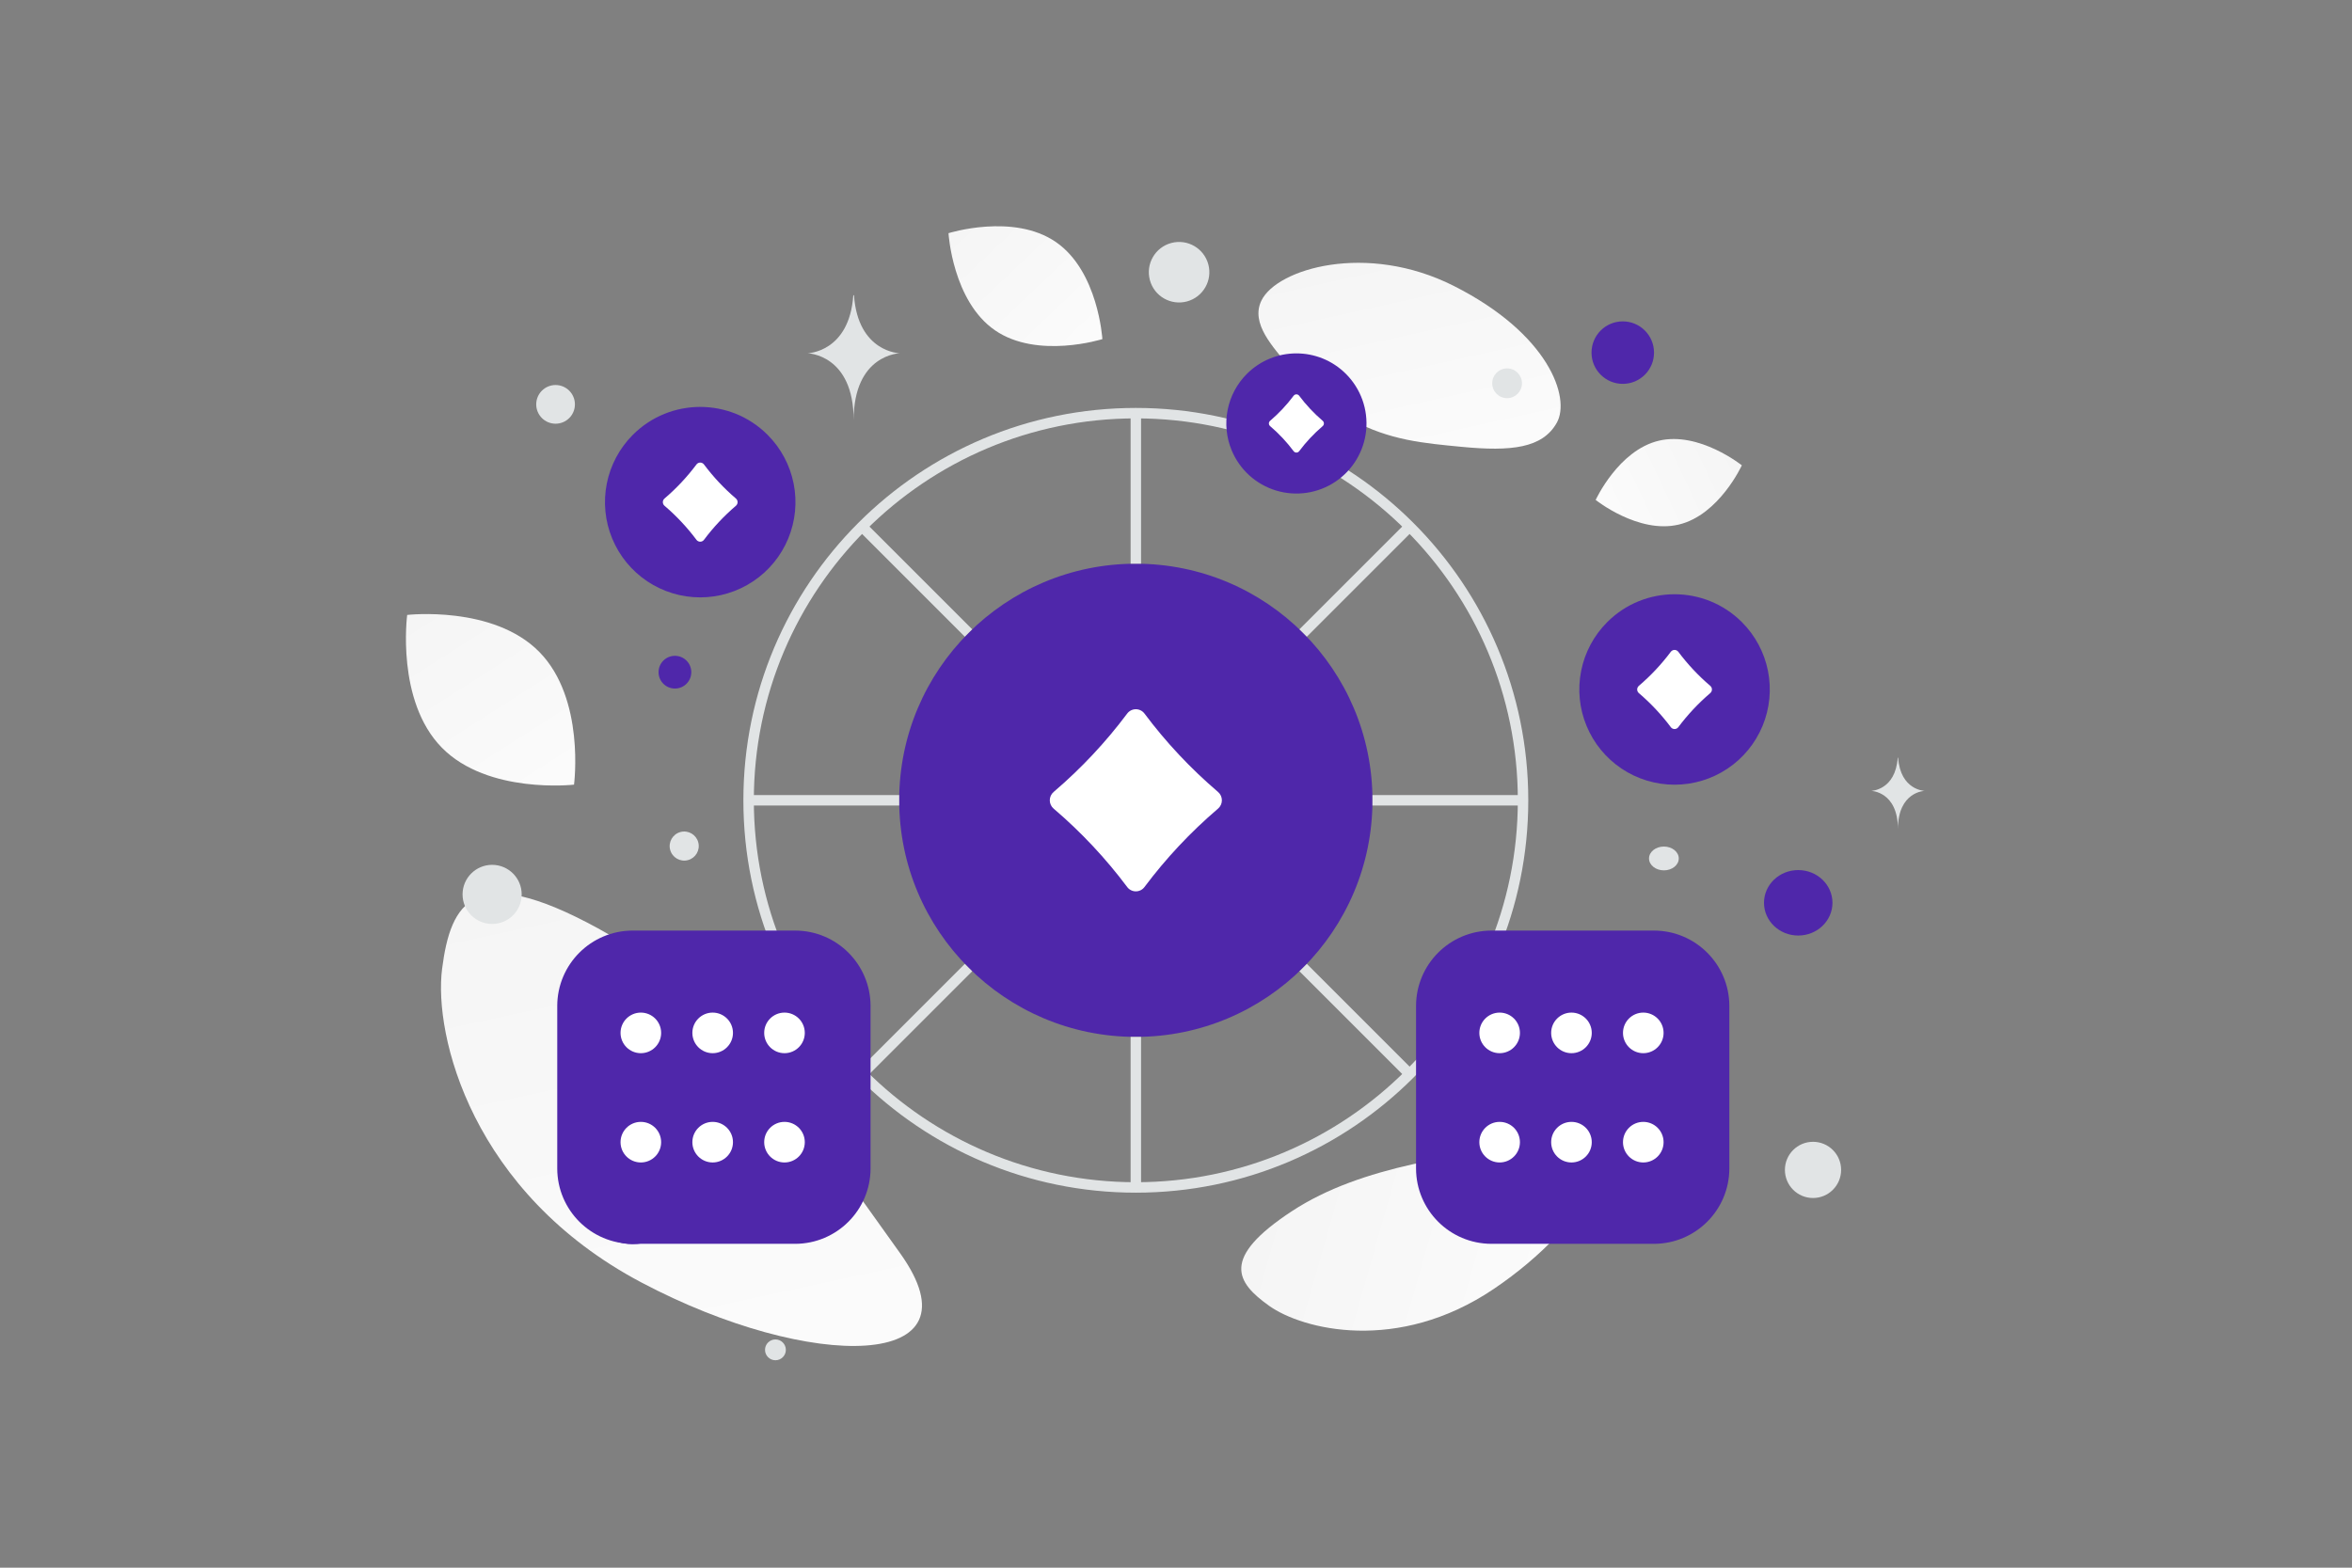 <svg width="900" height="600" viewBox="0 0 900 600" fill="none" xmlns="http://www.w3.org/2000/svg">
<rect x="0" y="0" width="900" height="600" fill="#808080" stroke="none"/>
<g clip-path="url(#clip0_1235_20424)">
<path d="M595.714 161.795C590.264 171.521 578.329 172.857 559.208 171.009C544.827 169.616 531.713 168.539 517.331 160.698C507.265 155.213 499.297 147.793 493.481 140.586C487.179 132.779 478.383 123.869 482.695 115.017C488.621 102.857 522.891 92.615 556.168 109.363C592.723 127.767 601.045 152.289 595.714 161.795Z" fill="url(#paint0_linear_1235_20424)"/>
<path d="M344.424 479.633C310.052 431.549 274.852 380.442 228.767 355.27C181.232 329.293 172.466 345.304 169.175 370.757C165.885 396.21 180.551 456.516 245.422 490.829C310.311 525.152 376.585 524.637 344.424 479.633Z" fill="url(#paint1_linear_1235_20424)"/>
<path d="M593.89 437.164C558.374 441.822 521.006 446.062 494.399 463.521C466.948 481.526 473.007 490.781 485.677 499.802C498.347 508.823 534.776 518.187 571.63 493.291C608.495 468.389 627.128 432.807 593.89 437.164Z" fill="url(#paint2_linear_1235_20424)"/>
<path d="M642.364 200.774C626.923 204.432 610.591 191.337 610.591 191.337C610.591 191.337 619.306 172.318 634.753 168.671C650.194 165.013 666.521 178.097 666.521 178.097C666.521 178.097 657.805 197.116 642.364 200.774Z" fill="url(#paint3_linear_1235_20424)"/>
<path d="M380.737 126.419C396.994 137.617 421.829 129.789 421.829 129.789C421.829 129.789 420.291 103.811 404.024 92.624C387.768 81.427 362.943 89.244 362.943 89.244C362.943 89.244 364.481 115.222 380.737 126.419Z" fill="url(#paint4_linear_1235_20424)"/>
<path d="M169.072 286.151C186.695 304.089 219.651 300.307 219.651 300.307C219.651 300.307 224.012 267.442 206.372 249.516C188.748 231.579 155.809 235.35 155.809 235.35C155.809 235.35 151.448 268.214 169.072 286.151Z" fill="url(#paint5_linear_1235_20424)"/>
<path d="M688.098 333.001C680.865 333.001 675.001 338.61 675.001 345.529C675.001 352.448 680.865 358.057 688.098 358.057C695.331 358.057 701.195 352.448 701.195 345.529C701.195 338.61 695.331 333.001 688.098 333.001Z" fill="#4F27AA"/>
<path d="M242.058 442.027C232.308 442.027 224.405 449.676 224.405 459.11C224.405 468.545 232.308 476.193 242.058 476.193C251.807 476.193 259.711 468.545 259.711 459.11C259.711 449.676 251.807 442.027 242.058 442.027Z" fill="#4F27AA"/>
<path d="M258.264 263.528C254.804 263.528 252 260.724 252 257.264C252 253.804 254.804 251 258.264 251C261.723 251 264.528 253.804 264.528 257.264C264.528 260.724 261.723 263.528 258.264 263.528Z" fill="#4F27AA"/>
<path d="M620.958 146.916C614.354 146.916 609 141.562 609 134.958C609 128.354 614.354 123 620.958 123C627.562 123 632.916 128.354 632.916 134.958C632.916 141.562 627.562 146.916 620.958 146.916Z" fill="#4F27AA"/>
<path d="M693.755 458.51C687.815 458.51 683 453.695 683 447.755C683 441.815 687.815 437 693.755 437C699.695 437 704.51 441.815 704.51 447.755C704.51 453.695 699.695 458.51 693.755 458.51Z" fill="#E1E4E5"/>
<path d="M188.313 353.624C182.065 353.624 177 348.559 177 342.311C177 336.063 182.065 330.998 188.313 330.998C194.561 330.998 199.626 336.063 199.626 342.311C199.626 348.559 194.561 353.624 188.313 353.624Z" fill="#E1E4E5"/>
<path d="M296.724 520.611C294.523 520.611 292.738 518.826 292.738 516.625C292.738 514.423 294.523 512.639 296.724 512.639C298.925 512.639 300.71 514.423 300.71 516.625C300.71 518.826 298.925 520.611 296.724 520.611Z" fill="#E1E4E5"/>
<path d="M576.694 152.388C573.549 152.388 571 149.839 571 146.694C571 143.549 573.549 141 576.694 141C579.839 141 582.388 143.549 582.388 146.694C582.388 149.839 579.839 152.388 576.694 152.388Z" fill="#E1E4E5"/>
<path d="M267.191 322.374C267.987 325.342 266.225 328.394 263.256 329.189C260.287 329.985 257.236 328.223 256.44 325.254C255.645 322.286 257.407 319.234 260.375 318.439C263.344 317.643 266.396 319.405 267.191 322.374Z" fill="#E1E4E5"/>
<path d="M212.591 162.165C208.503 162.165 205.188 158.851 205.188 154.762C205.188 150.674 208.503 147.359 212.591 147.359C216.68 147.359 219.994 150.674 219.994 154.762C219.994 158.851 216.68 162.165 212.591 162.165Z" fill="#E1E4E5"/>
<path d="M636.695 333.112C633.55 333.112 631.001 331.072 631.001 328.556C631.001 326.04 633.55 324 636.695 324C639.84 324 642.389 326.04 642.389 328.556C642.389 331.072 639.84 333.112 636.695 333.112Z" fill="#E1E4E5"/>
<path d="M462.371 101.188C464.026 107.366 460.36 113.716 454.182 115.371C448.004 117.027 441.653 113.361 439.998 107.182C438.342 101.004 442.009 94.654 448.187 92.999C454.365 91.343 460.715 95.01 462.371 101.188Z" fill="#E1E4E5"/>
<path d="M726.174 290H726.323C727.205 302.499 736.5 302.691 736.5 302.691C736.5 302.691 726.25 302.891 726.25 317.333C726.25 302.891 716 302.691 716 302.691C716 302.691 725.291 302.499 726.174 290ZM326.521 113H326.778C328.297 134.873 344.306 135.21 344.306 135.21C344.306 135.21 326.653 135.56 326.653 160.833C326.653 135.56 309 135.21 309 135.21C309 135.21 325.002 134.873 326.521 113Z" fill="#E1E4E5"/>
<path d="M434.63 454.471C516.463 454.471 582.802 388.132 582.802 306.299C582.802 224.466 516.463 158.127 434.63 158.127C352.797 158.127 286.458 224.466 286.458 306.299C286.458 388.132 352.797 454.471 434.63 454.471Z" stroke="#E1E4E5" stroke-width="4"/>
<path d="M434.63 396.848C484.639 396.848 525.18 356.307 525.18 306.298C525.18 256.289 484.639 215.748 434.63 215.748C384.621 215.748 344.08 256.289 344.08 306.298C344.08 356.307 384.621 396.848 434.63 396.848Z" fill="#4F27AA"/>
<path fill-rule="evenodd" clip-rule="evenodd" d="M437.934 339.494C446.133 328.539 455.517 318.524 465.916 309.631L466.089 309.483C466.55 309.089 466.919 308.6 467.173 308.05C467.426 307.499 467.558 306.901 467.558 306.295C467.558 305.689 467.426 305.09 467.173 304.54C466.919 303.989 466.55 303.5 466.089 303.106L465.916 302.957C455.517 294.065 446.133 284.05 437.934 273.095C437.55 272.582 437.051 272.165 436.478 271.878C435.905 271.591 435.272 271.442 434.631 271.442C433.99 271.442 433.358 271.591 432.784 271.878C432.211 272.165 431.712 272.582 431.328 273.095C423.13 284.05 413.745 294.065 403.345 302.957L403.173 303.106C402.712 303.5 402.342 303.989 402.088 304.539C401.834 305.09 401.703 305.689 401.703 306.295C401.703 306.901 401.834 307.5 402.088 308.05C402.342 308.601 402.712 309.09 403.173 309.483L403.345 309.631C413.745 318.524 423.129 328.539 431.328 339.494C431.712 340.007 432.211 340.424 432.784 340.711C433.358 340.998 433.99 341.148 434.631 341.148C435.272 341.148 435.905 340.998 436.478 340.711C437.051 340.424 437.55 340.007 437.934 339.494ZM434.628 215.74V158.117V215.74Z" fill="white"/>
<path d="M434.628 215.74V158.117" stroke="#E1E4E5" stroke-width="4"/>
<path d="M434.628 396.846V454.469" stroke="#E1E4E5" stroke-width="4"/>
<path fill-rule="evenodd" clip-rule="evenodd" d="M539.398 201.518L498.652 242.263L539.398 201.518Z" fill="white"/>
<path d="M539.398 201.518L498.652 242.263" stroke="#E1E4E5" stroke-width="4"/>
<path fill-rule="evenodd" clip-rule="evenodd" d="M370.596 370.32L329.85 411.066L370.596 370.32Z" fill="white"/>
<path d="M370.596 370.32L329.85 411.066" stroke="#E1E4E5" stroke-width="4"/>
<path d="M582.801 306.297H525.177" stroke="#E1E4E5" stroke-width="4"/>
<path d="M344.074 306.297H286.45" stroke="#E1E4E5" stroke-width="4"/>
<path fill-rule="evenodd" clip-rule="evenodd" d="M498.652 370.32L539.398 411.066L498.652 370.32Z" fill="white"/>
<path d="M498.652 370.32L539.398 411.066" stroke="#E1E4E5" stroke-width="4"/>
<path fill-rule="evenodd" clip-rule="evenodd" d="M329.85 201.518L370.596 242.263L329.85 201.518Z" fill="white"/>
<path d="M329.85 201.518L370.596 242.263" stroke="#E1E4E5" stroke-width="4"/>
<path fill-rule="evenodd" clip-rule="evenodd" d="M632.928 360.066H570.664C556.925 360.107 545.798 371.234 545.758 384.972V447.237C545.798 460.975 556.925 472.102 570.664 472.143H632.928C646.667 472.102 657.794 460.975 657.834 447.237V384.972C657.794 371.234 646.667 360.107 632.928 360.066Z" fill="#4F27AA" stroke="#4F27AA" stroke-width="7.813" stroke-linecap="round" stroke-linejoin="round"/>
<path d="M573.841 403.085C578.131 403.085 581.608 399.607 581.608 395.318C581.608 391.028 578.131 387.551 573.841 387.551C569.552 387.551 566.074 391.028 566.074 395.318C566.074 399.607 569.552 403.085 573.841 403.085Z" fill="white"/>
<path d="M573.84 444.909C578.13 444.909 581.607 441.432 581.607 437.142C581.607 432.852 578.13 429.375 573.84 429.375C569.551 429.375 566.073 432.852 566.073 437.142C566.073 441.432 569.551 444.909 573.84 444.909Z" fill="white"/>
<path d="M601.325 403.085C605.615 403.085 609.092 399.607 609.092 395.318C609.092 391.028 605.615 387.551 601.325 387.551C597.036 387.551 593.558 391.028 593.558 395.318C593.558 399.607 597.036 403.085 601.325 403.085Z" fill="white"/>
<path d="M601.325 444.909C605.615 444.909 609.092 441.432 609.092 437.142C609.092 432.852 605.615 429.375 601.325 429.375C597.036 429.375 593.558 432.852 593.558 437.142C593.558 441.432 597.036 444.909 601.325 444.909Z" fill="white"/>
<path d="M628.809 403.085C633.099 403.085 636.576 399.607 636.576 395.318C636.576 391.028 633.099 387.551 628.809 387.551C624.519 387.551 621.042 391.028 621.042 395.318C621.042 399.607 624.519 403.085 628.809 403.085Z" fill="white"/>
<path d="M628.809 444.909C633.099 444.909 636.576 441.432 636.576 437.142C636.576 432.852 633.099 429.375 628.809 429.375C624.519 429.375 621.042 432.852 621.042 437.142C621.042 441.432 624.519 444.909 628.809 444.909Z" fill="white"/>
<path fill-rule="evenodd" clip-rule="evenodd" d="M304.308 360.066H242.044C228.306 360.107 217.178 371.234 217.138 384.972V447.237C217.178 460.975 228.306 472.102 242.044 472.143H304.308C318.047 472.102 329.174 460.975 329.214 447.237V384.972C329.174 371.234 318.047 360.107 304.308 360.066Z" fill="#4F27AA" stroke="#4F27AA" stroke-width="7.813" stroke-linecap="round" stroke-linejoin="round"/>
<path d="M245.221 403.085C249.511 403.085 252.988 399.607 252.988 395.318C252.988 391.028 249.511 387.551 245.221 387.551C240.932 387.551 237.454 391.028 237.454 395.318C237.454 399.607 240.932 403.085 245.221 403.085Z" fill="white"/>
<path d="M245.22 444.909C249.51 444.909 252.987 441.432 252.987 437.142C252.987 432.852 249.51 429.375 245.22 429.375C240.931 429.375 237.453 432.852 237.453 437.142C237.453 441.432 240.931 444.909 245.22 444.909Z" fill="white"/>
<path d="M272.705 403.085C276.995 403.085 280.472 399.607 280.472 395.318C280.472 391.028 276.995 387.551 272.705 387.551C268.415 387.551 264.938 391.028 264.938 395.318C264.938 399.607 268.415 403.085 272.705 403.085Z" fill="white"/>
<path d="M272.705 444.909C276.995 444.909 280.472 441.432 280.472 437.142C280.472 432.852 276.995 429.375 272.705 429.375C268.415 429.375 264.938 432.852 264.938 437.142C264.938 441.432 268.415 444.909 272.705 444.909Z" fill="white"/>
<path d="M300.189 403.085C304.478 403.085 307.956 399.607 307.956 395.318C307.956 391.028 304.478 387.551 300.189 387.551C295.899 387.551 292.422 391.028 292.422 395.318C292.422 399.607 295.899 403.085 300.189 403.085Z" fill="white"/>
<path d="M300.189 444.909C304.478 444.909 307.956 441.432 307.956 437.142C307.956 432.852 304.478 429.375 300.189 429.375C295.899 429.375 292.422 432.852 292.422 437.142C292.422 441.432 295.899 444.909 300.189 444.909Z" fill="white"/>
<path fill-rule="evenodd" clip-rule="evenodd" d="M664.866 239.791C669.631 244.556 672.876 250.627 674.191 257.236C675.505 263.845 674.83 270.696 672.252 276.921C669.673 283.147 665.306 288.468 659.703 292.212C654.1 295.956 647.513 297.954 640.774 297.954C634.036 297.954 627.448 295.956 621.845 292.212C616.242 288.468 611.875 283.147 609.297 276.921C606.718 270.696 606.043 263.845 607.358 257.236C608.672 250.627 611.917 244.556 616.682 239.791C629.987 226.486 651.56 226.486 664.866 239.791Z" fill="#4F27AA"/>
<path d="M664.866 239.791C669.631 244.556 672.876 250.627 674.191 257.236C675.505 263.845 674.83 270.696 672.252 276.921C669.673 283.147 665.306 288.468 659.703 292.212C654.1 295.956 647.513 297.954 640.774 297.954C634.036 297.954 627.448 295.956 621.845 292.212C616.242 288.468 611.875 283.147 609.297 276.921C606.718 270.696 606.043 263.845 607.358 257.236C608.672 250.627 611.917 244.556 616.682 239.791C629.987 226.486 651.56 226.486 664.866 239.791Z" stroke="#4F27AA" stroke-width="4.75" stroke-linecap="round" stroke-linejoin="round"/>
<path fill-rule="evenodd" clip-rule="evenodd" d="M642.208 278.306C645.769 273.546 649.845 269.195 654.362 265.332L654.437 265.267C654.637 265.096 654.798 264.883 654.909 264.644C655.019 264.405 655.076 264.145 655.076 263.881C655.076 263.618 655.019 263.357 654.909 263.118C654.798 262.879 654.637 262.667 654.437 262.496L654.362 262.432C649.845 258.568 645.769 254.217 642.208 249.458C642.041 249.235 641.824 249.054 641.575 248.93C641.326 248.805 641.052 248.74 640.773 248.74C640.495 248.74 640.221 248.805 639.972 248.93C639.723 249.054 639.506 249.235 639.339 249.458C635.778 254.217 631.702 258.568 627.185 262.432L627.11 262.497C626.91 262.668 626.749 262.88 626.638 263.119C626.528 263.358 626.471 263.619 626.471 263.882C626.471 264.146 626.528 264.406 626.638 264.645C626.749 264.884 626.91 265.097 627.11 265.268L627.185 265.332C631.702 269.195 635.778 273.546 639.339 278.306C639.506 278.529 639.722 278.71 639.971 278.835C640.22 278.96 640.495 279.025 640.773 279.025C641.052 279.025 641.327 278.96 641.576 278.835C641.825 278.71 642.041 278.529 642.208 278.306Z" fill="white"/>
<path fill-rule="evenodd" clip-rule="evenodd" d="M513.8 144.343C516.422 146.965 518.43 150.135 519.68 153.625C520.929 157.116 521.389 160.84 521.026 164.53C520.663 168.22 519.486 171.783 517.58 174.963C515.674 178.144 513.086 180.861 510.003 182.921C506.921 184.981 503.419 186.332 499.752 186.875C496.084 187.419 492.342 187.143 488.794 186.066C485.246 184.99 481.981 183.14 479.235 180.649C476.488 178.159 474.327 175.091 472.909 171.665C471.012 167.084 470.515 162.043 471.483 157.18C472.45 152.317 474.838 147.85 478.344 144.343C488.135 134.552 504.009 134.552 513.8 144.343Z" fill="#4F27AA"/>
<path d="M513.8 144.343C516.422 146.965 518.43 150.135 519.68 153.625C520.929 157.116 521.389 160.84 521.026 164.53C520.663 168.22 519.486 171.783 517.58 174.963C515.674 178.144 513.086 180.861 510.003 182.921C506.921 184.981 503.419 186.332 499.752 186.875C496.084 187.419 492.342 187.143 488.794 186.066C485.246 184.99 481.981 183.14 479.235 180.649C476.488 178.159 474.327 175.091 472.909 171.665C471.012 167.084 470.515 162.043 471.483 157.18C472.45 152.317 474.838 147.85 478.344 144.343C488.135 134.552 504.009 134.552 513.8 144.343Z" stroke="#4F27AA" stroke-width="3.495" stroke-linecap="round" stroke-linejoin="round"/>
<path fill-rule="evenodd" clip-rule="evenodd" d="M497.127 172.683C499.747 169.181 502.747 165.979 506.071 163.136L506.126 163.089C506.273 162.963 506.391 162.807 506.472 162.631C506.553 162.455 506.595 162.263 506.595 162.07C506.595 161.876 506.553 161.684 506.472 161.508C506.391 161.332 506.273 161.176 506.126 161.05L506.071 161.003C502.747 158.16 499.747 154.958 497.127 151.455C497.004 151.291 496.844 151.158 496.661 151.067C496.478 150.975 496.276 150.928 496.071 150.928C495.867 150.928 495.665 150.975 495.481 151.067C495.298 151.158 495.139 151.291 495.016 151.455C492.396 154.958 489.397 158.16 486.073 161.003L486.017 161.05C485.869 161.176 485.751 161.332 485.67 161.508C485.588 161.684 485.546 161.876 485.546 162.07C485.546 162.263 485.588 162.455 485.67 162.631C485.751 162.807 485.869 162.963 486.017 163.089L486.073 163.136C489.396 165.98 492.396 169.182 495.016 172.684C495.139 172.848 495.298 172.981 495.482 173.072C495.665 173.163 495.867 173.211 496.072 173.211C496.276 173.211 496.478 173.163 496.661 173.071C496.845 172.98 497.004 172.847 497.127 172.683Z" fill="white"/>
<path fill-rule="evenodd" clip-rule="evenodd" d="M292.032 168.092C296.797 172.857 300.043 178.928 301.357 185.537C302.672 192.147 301.998 198.998 299.419 205.224C296.84 211.449 292.473 216.771 286.87 220.515C281.267 224.259 274.679 226.257 267.94 226.257C261.201 226.257 254.614 224.259 249.011 220.515C243.407 216.771 239.04 211.449 236.462 205.224C233.883 198.998 233.208 192.147 234.523 185.537C235.838 178.928 239.083 172.857 243.848 168.092C257.154 154.787 278.727 154.787 292.032 168.092Z" fill="#4F27AA"/>
<path d="M292.032 168.092C296.797 172.857 300.043 178.928 301.357 185.537C302.672 192.147 301.998 198.998 299.419 205.224C296.84 211.449 292.473 216.771 286.87 220.515C281.267 224.259 274.679 226.257 267.94 226.257C261.201 226.257 254.614 224.259 249.011 220.515C243.407 216.771 239.04 211.449 236.462 205.224C233.883 198.998 233.208 192.147 234.523 185.537C235.838 178.928 239.083 172.857 243.848 168.092C257.154 154.787 278.727 154.787 292.032 168.092Z" stroke="#4F27AA" stroke-width="4.75" stroke-linecap="round" stroke-linejoin="round"/>
<path fill-rule="evenodd" clip-rule="evenodd" d="M269.374 206.608C272.935 201.849 277.011 197.497 281.528 193.634L281.603 193.57C281.803 193.398 281.963 193.186 282.073 192.947C282.183 192.708 282.24 192.447 282.24 192.184C282.24 191.921 282.183 191.661 282.073 191.422C281.963 191.183 281.803 190.97 281.603 190.799L281.528 190.734C277.011 186.87 272.935 182.519 269.374 177.76C269.207 177.537 268.991 177.355 268.742 177.231C268.493 177.106 268.218 177.041 267.94 177.041C267.661 177.041 267.386 177.106 267.137 177.231C266.888 177.355 266.672 177.537 266.505 177.76C262.944 182.519 258.868 186.871 254.351 190.735L254.276 190.799C254.076 190.97 253.915 191.182 253.804 191.421C253.694 191.66 253.637 191.921 253.637 192.184C253.637 192.448 253.694 192.708 253.804 192.947C253.915 193.186 254.076 193.399 254.276 193.57L254.351 193.634C258.868 197.498 262.944 201.849 266.505 206.609C266.672 206.832 266.889 207.012 267.138 207.137C267.387 207.261 267.661 207.326 267.94 207.326C268.218 207.326 268.493 207.261 268.742 207.136C268.991 207.012 269.207 206.831 269.374 206.608Z" fill="white"/>
</g>
<defs>
<linearGradient id="paint0_linear_1235_20424" x1="559.001" y1="224.829" x2="510.427" y2="6.556" gradientUnits="userSpaceOnUse">
<stop stop-color="white"/>
<stop offset="1" stop-color="#EEEEEE"/>
</linearGradient>
<linearGradient id="paint1_linear_1235_20424" x1="306.045" y1="637.486" x2="193.275" y2="115.985" gradientUnits="userSpaceOnUse">
<stop stop-color="white"/>
<stop offset="1" stop-color="#EEEEEE"/>
</linearGradient>
<linearGradient id="paint2_linear_1235_20424" x1="667.34" y1="502.72" x2="356.333" y2="414.229" gradientUnits="userSpaceOnUse">
<stop stop-color="white"/>
<stop offset="1" stop-color="#EEEEEE"/>
</linearGradient>
<linearGradient id="paint3_linear_1235_20424" x1="584.216" y1="209.87" x2="719.389" y2="146.009" gradientUnits="userSpaceOnUse">
<stop stop-color="white"/>
<stop offset="1" stop-color="#EEEEEE"/>
</linearGradient>
<linearGradient id="paint4_linear_1235_20424" x1="444.063" y1="163.159" x2="316.097" y2="28.222" gradientUnits="userSpaceOnUse">
<stop stop-color="white"/>
<stop offset="1" stop-color="#EEEEEE"/>
</linearGradient>
<linearGradient id="paint5_linear_1235_20424" x1="239.387" y1="347.421" x2="111.978" y2="147.697" gradientUnits="userSpaceOnUse">
<stop stop-color="white"/>
<stop offset="1" stop-color="#EEEEEE"/>
</linearGradient>
<clipPath id="clip0_1235_20424">
<rect width="900" height="600" fill="white"/>
</clipPath>
</defs>
</svg>
